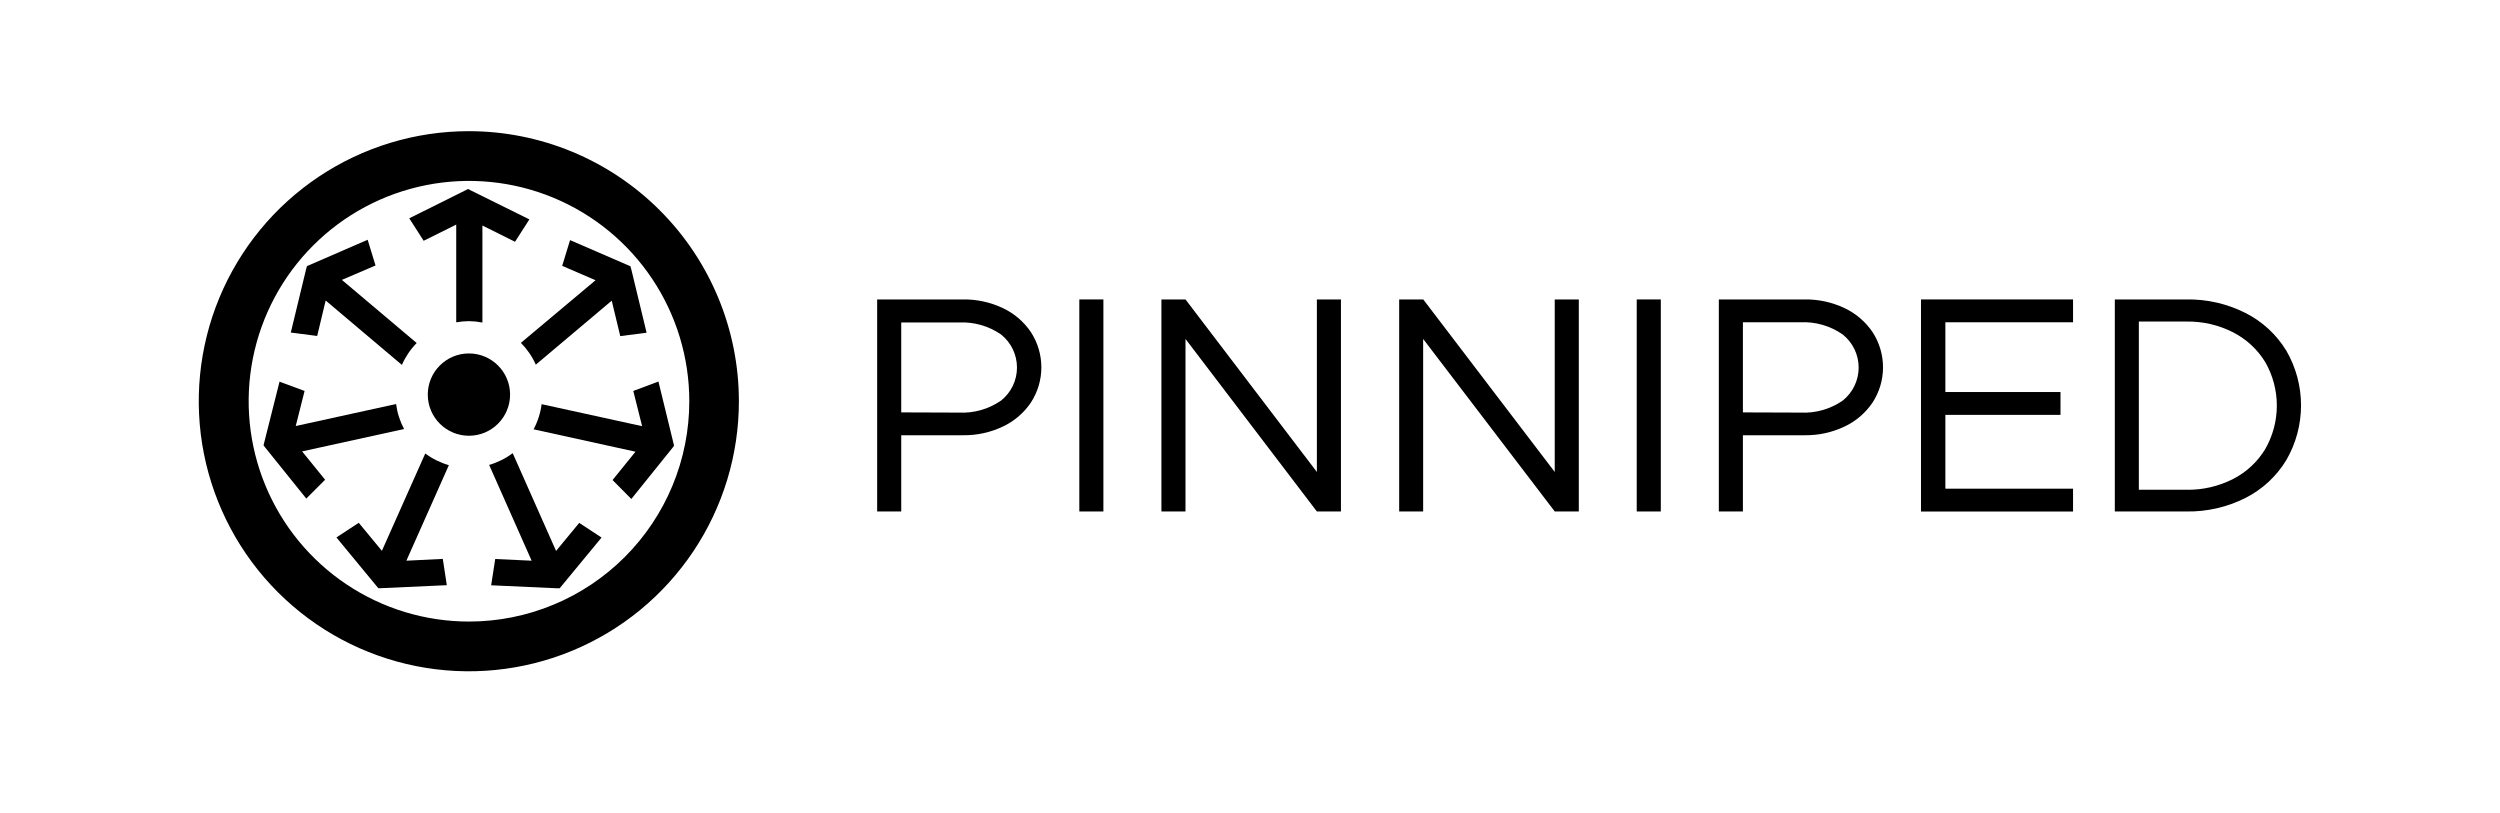 <svg width="486" height="158" viewBox="0 0 486 158" fill="none" xmlns="http://www.w3.org/2000/svg">
<path d="M170.52 58.21H187.26C189.914 58.178 192.541 58.752 194.94 59.89C197.165 60.929 199.064 62.558 200.43 64.6C201.742 66.629 202.44 68.993 202.44 71.41C202.44 73.826 201.742 76.191 200.43 78.22C199.064 80.262 197.165 81.891 194.94 82.93C192.541 84.067 189.914 84.642 187.26 84.61H175.2V99.43H170.52V58.21ZM186.42 80.21C189.333 80.354 192.212 79.531 194.61 77.87C195.574 77.101 196.353 76.124 196.889 75.013C197.424 73.901 197.702 72.683 197.702 71.45C197.702 70.216 197.424 68.998 196.889 67.887C196.353 66.775 195.574 65.799 194.61 65.03C192.212 63.368 189.333 62.546 186.42 62.69H175.2V80.17L186.42 80.21Z" fill="black"/>
<path d="M209.82 58.21H214.5V99.43H209.82V58.21Z" fill="black"/>
<path d="M225.78 58.21H230.46L256 91.75V58.21H260.68V99.43H256L230.46 65.89V99.43H225.78V58.21Z" fill="black"/>
<path d="M272 58.21H276.68L302.24 91.75V58.21H306.92V99.43H302.24L276.66 65.89V99.43H272V58.21Z" fill="black"/>
<path d="M318.18 58.21H322.86V99.43H318.18V58.21Z" fill="black"/>
<path d="M334.14 58.21H350.88C353.534 58.179 356.161 58.754 358.56 59.89C360.784 60.932 362.682 62.56 364.05 64.6C365.362 66.629 366.06 68.994 366.06 71.41C366.06 73.826 365.362 76.191 364.05 78.22C362.682 80.26 360.784 81.888 358.56 82.93C356.161 84.067 353.534 84.641 350.88 84.61H338.82V99.43H334.14V58.21ZM350.04 80.21C352.953 80.354 355.832 79.532 358.23 77.87C359.194 77.101 359.973 76.125 360.509 75.013C361.044 73.902 361.322 72.684 361.322 71.45C361.322 70.216 361.044 68.999 360.509 67.887C359.973 66.776 359.194 65.799 358.23 65.03C355.826 63.346 352.931 62.509 350 62.65H338.82V80.17L350.04 80.21Z" fill="black"/>
<path d="M378.18 62.65V76.21H400.56V80.65H378.18V95H403V99.44H373.44V58.21H403V62.65H378.18Z" fill="black"/>
<path d="M411.12 58.21H425C429.004 58.138 432.966 59.044 436.54 60.85C439.809 62.507 442.551 65.042 444.46 68.17C446.334 71.401 447.321 75.07 447.321 78.805C447.321 82.54 446.334 86.209 444.46 89.44C442.558 92.582 439.815 95.128 436.54 96.79C432.966 98.596 429.004 99.503 425 99.43H411.12V58.21ZM425.04 95.21C428.193 95.266 431.312 94.545 434.12 93.11C436.704 91.789 438.868 89.773 440.37 87.29C441.842 84.719 442.616 81.808 442.616 78.845C442.616 75.882 441.842 72.971 440.37 70.4C438.861 67.93 436.698 65.926 434.12 64.61C431.312 63.175 428.193 62.454 425.04 62.51H415.79V95.21H425.04Z" fill="black"/>
<path d="M91.14 25.5C80.756 25.5 70.606 28.579 61.972 34.348C53.339 40.117 46.61 48.316 42.636 57.909C38.662 67.502 37.623 78.058 39.648 88.242C41.674 98.426 46.674 107.781 54.017 115.123C61.359 122.465 70.713 127.466 80.897 129.491C91.081 131.517 101.637 130.477 111.231 126.504C120.824 122.53 129.023 115.801 134.792 107.167C140.561 98.534 143.64 88.383 143.64 78C143.637 64.077 138.105 50.725 128.26 40.88C118.415 31.035 105.063 25.503 91.14 25.5ZM91.14 120.83C82.67 120.824 74.392 118.307 67.353 113.597C60.313 108.887 54.828 102.196 51.591 94.37C48.354 86.543 47.51 77.932 49.166 69.626C50.822 61.32 54.904 53.691 60.895 47.704C66.886 41.717 74.518 37.641 82.825 35.991C91.132 34.341 99.743 35.191 107.567 38.433C115.391 41.676 122.079 47.165 126.784 54.208C131.488 61.251 134 69.53 134 78C134 83.627 132.891 89.199 130.737 94.397C128.582 99.596 125.425 104.318 121.444 108.296C117.464 112.274 112.739 115.428 107.539 117.578C102.339 119.729 96.767 120.834 91.14 120.83Z" fill="black"/>
<path d="M91.16 84.71C95.578 84.71 99.16 81.128 99.16 76.71C99.16 72.292 95.578 68.71 91.16 68.71C86.742 68.71 83.16 72.292 83.16 76.71C83.16 81.128 86.742 84.71 91.16 84.71Z" fill="black"/>
<path d="M118.92 58.45L120.58 65.34L125.7 64.68L122.7 52.26L122.55 51.76L110.82 46.68L109.29 51.68L115.77 54.48L101.26 66.65C102.477 67.875 103.46 69.312 104.16 70.89L118.92 58.45Z" fill="black"/>
<path d="M66.46 54.41L73 51.61L71.47 46.61L59.68 51.73L59.53 52.23L56.53 64.65L61.66 65.31L63.31 58.42L78.13 70.94C78.821 69.358 79.793 67.914 81 66.68L66.46 54.41Z" fill="black"/>
<path d="M57.49 82.82L59.211 76L54.34 74.2L51.23 86.56L51.541 86.98L59.541 96.92L63.2 93.26L58.73 87.75L78.55 83.4C77.745 81.887 77.22 80.24 77.001 78.54L57.49 82.82Z" fill="black"/>
<path d="M128 74.17L123.11 76L124.83 82.85L105.29 78.57C105.071 80.281 104.543 81.938 103.73 83.46L123.54 87.81L119.08 93.32L122.73 97L130.73 87.06L131.04 86.64L128 74.17Z" fill="black"/>
<path d="M103.35 109L96.27 108.67L95.48 113.78L108.24 114.36H108.8L116.94 104.5L112.6 101.65L108.1 107.1L99.67 88.1C98.292 89.128 96.741 89.9 95.09 90.38L103.35 109Z" fill="black"/>
<path d="M74.24 107.08L69.74 101.63L65.4 104.48L73.54 114.34H74.1L86.86 113.76L86.08 108.65L79 109L87.26 90.43C85.606 89.956 84.051 89.187 82.67 88.16L74.24 107.08Z" fill="black"/>
<path d="M93.78 62.7V43.84L100.12 47L102.91 42.65L91.49 37L91 36.74L79.56 42.44L82.36 46.81L88.69 43.66V62.66C89.511 62.512 90.344 62.435 91.18 62.43C92.052 62.444 92.922 62.535 93.78 62.7Z" fill="black"/>
</svg>
